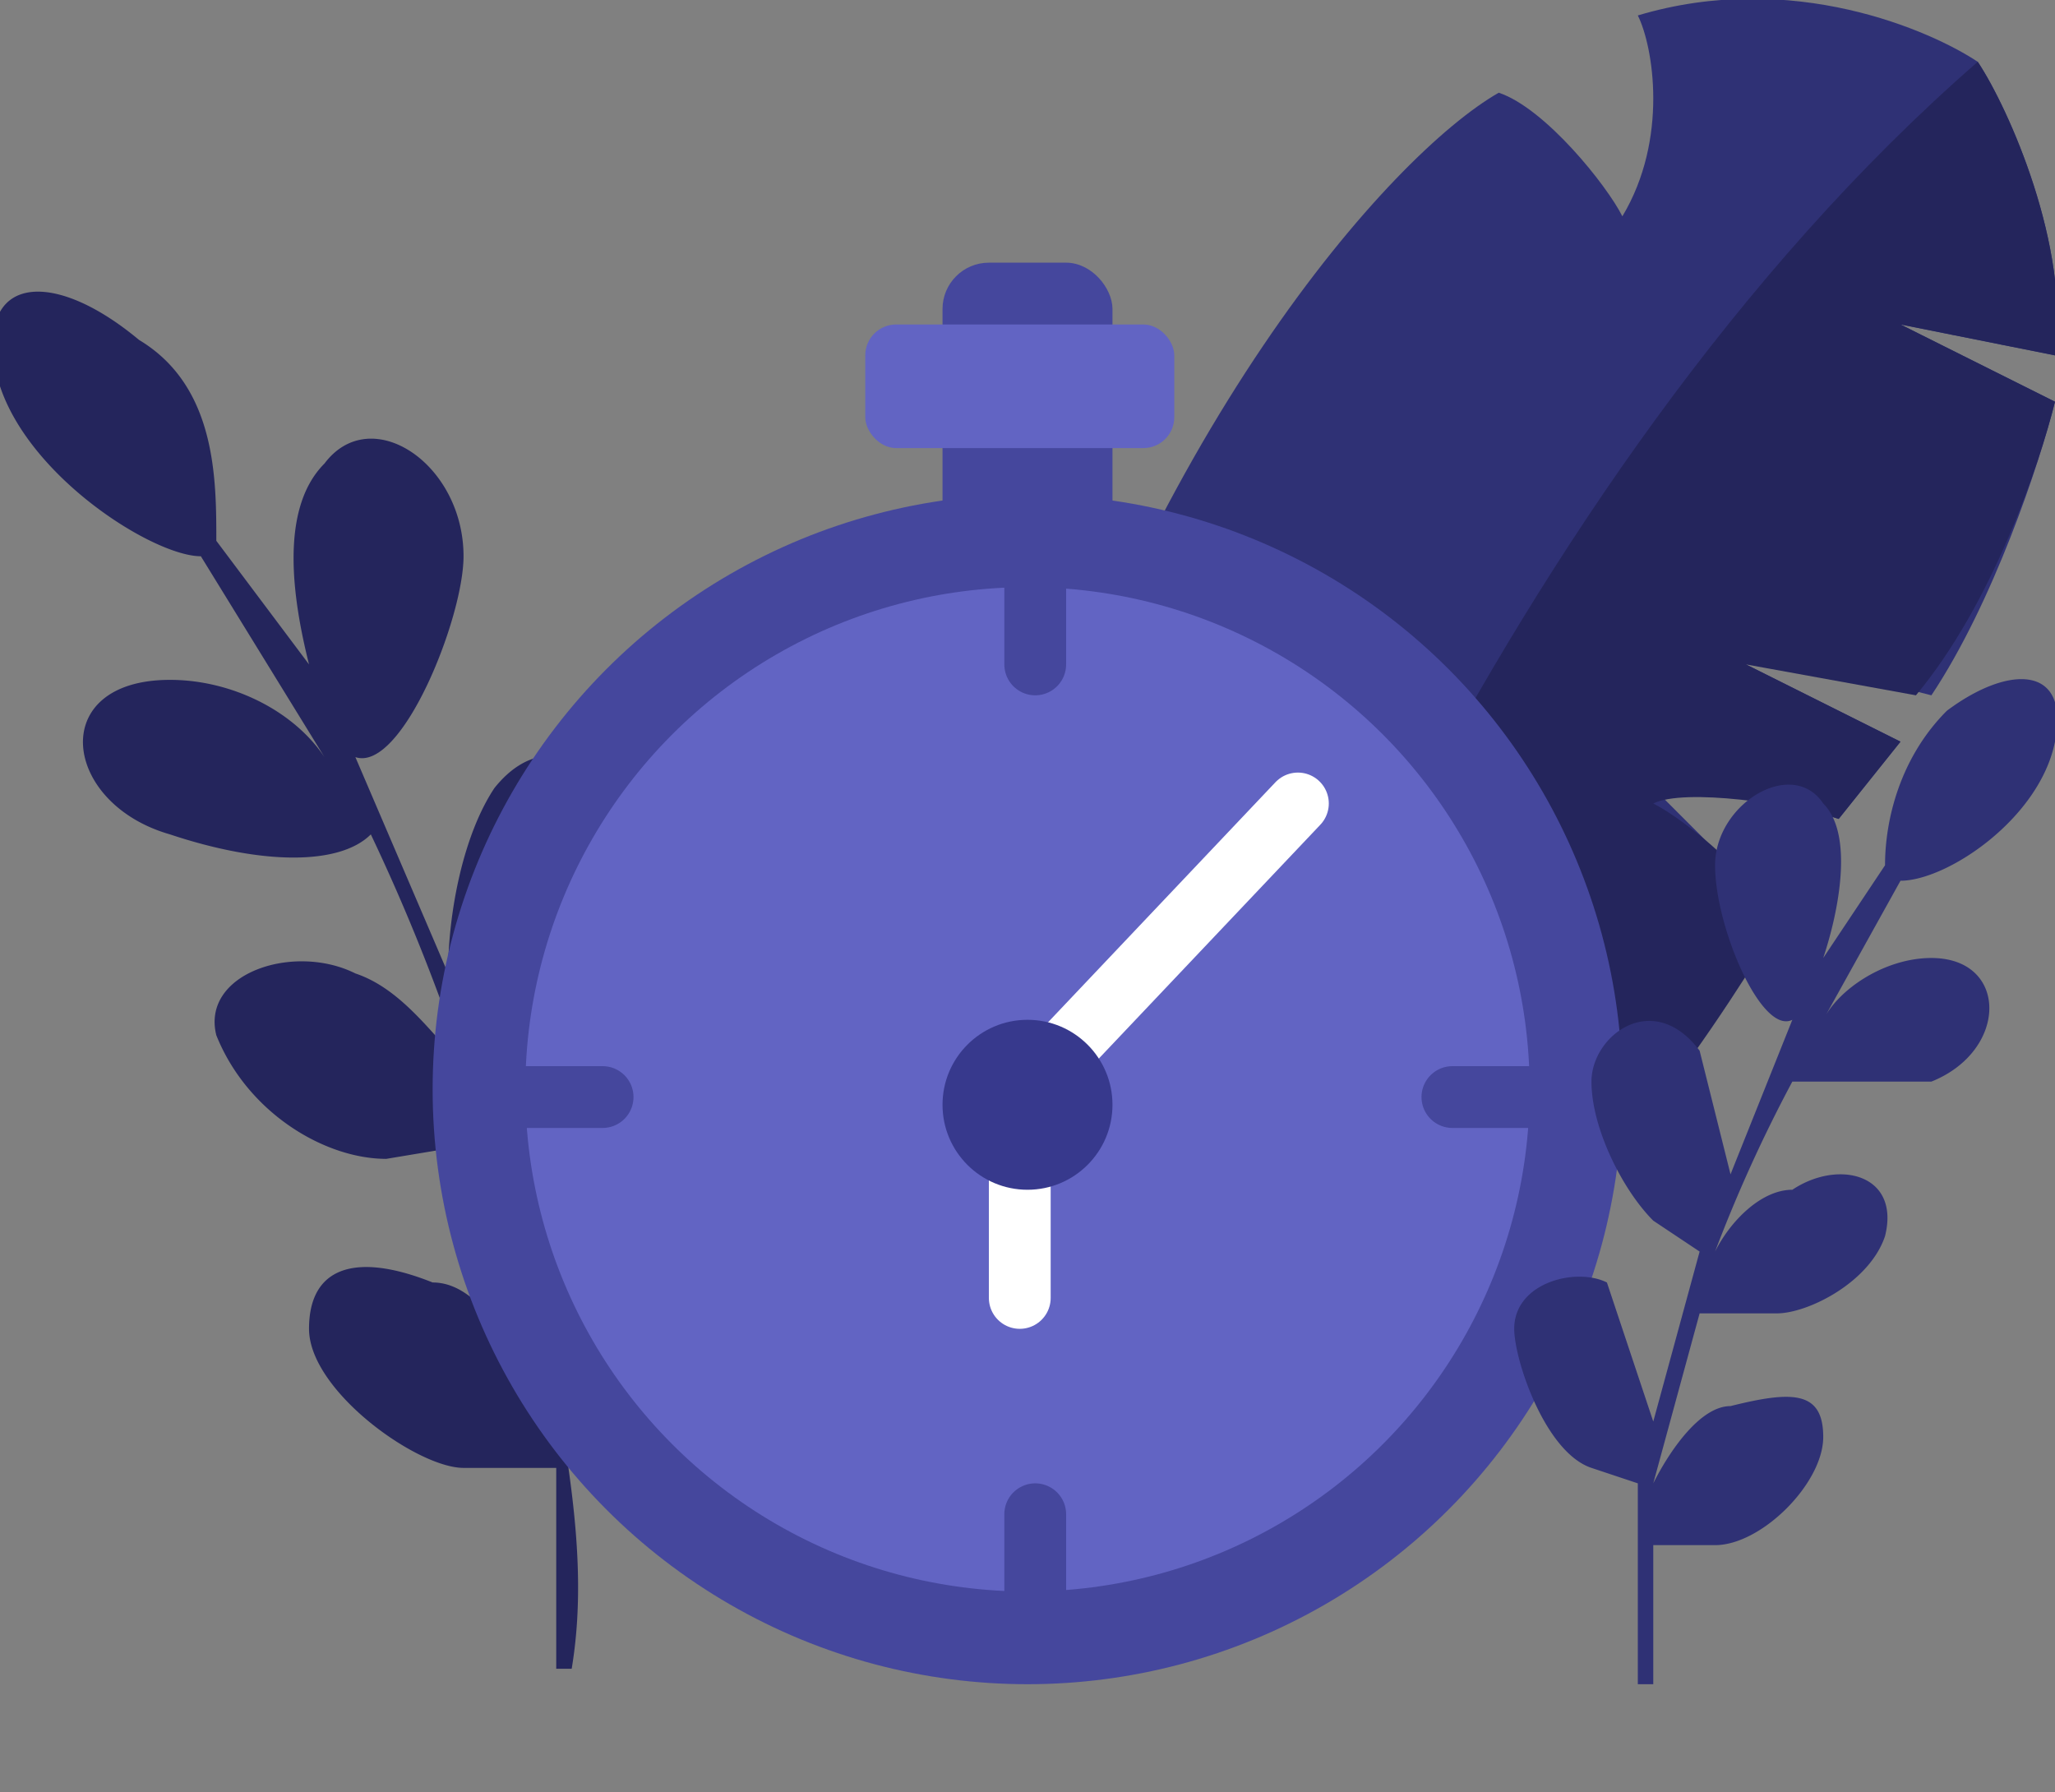 <svg width="133" height="116" fill="none" xmlns="http://www.w3.org/2000/svg">
  <rect width="100%" height="100%" fill="#808080" stroke="none"/>
  <g clip-path="url(#minutes0)">
    <path d="M66 51l-4 7c1-1 3-3 5-3 4 0 4 5 0 6-3 1-6 1-7-1a67 67 0 00-3 9l4-4c2-1 5 0 4 3 0 2-3 3-5 4l-4-1-1 8 3-3c3-1 4-1 4 1 0 3-3 5-5 5h-3v7h-1l1-10h-3c-2-1-3-5-3-7s2-3 4-2l2 6 2-8-2-1c-2-1-2-4-2-6s2-4 4-2c1 2 2 4 1 6l4-7c-2 0-4-5-4-7 0-3 3-5 5-3v7l3-4c0-2 1-6 3-7 3-3 6-2 5 1-1 4-6 6-7 6z" fill="#121334"/>
    <path d="M13 36l8 13c-2-3-6-5-10-5-8 0-7 8 0 10 6 2 11 2 13 0a128 128 0 016 15c-2-2-4-5-7-6-4-2-10 0-9 4 2 5 7 8 11 8l6-1 4 16c-2-3-4-7-7-7-5-2-8-1-8 3s7 9 10 9h6v13h1c1-6 0-12-1-18l5-1c5-3 7-10 7-14-1-3-5-5-8-2-2 1-4 7-5 11l-4-15 5-2c3-3 5-8 5-12s-5-9-9-4c-2 3-3 8-3 12l-6-14c3 1 7-9 7-13 0-6-6-10-9-6-3 3-2 9-1 13l-6-8c0-4 0-10-5-13-6-5-11-4-9 3 2 6 10 11 13 11z" fill="#24255C"/>
    <path d="M128 4c2 3 6 12 5 19l-10-2 10 5c-1 4-4 13-8 19-4-1-11-3-12-2l10 5-4 5c-3-1-10-3-12-2l8 8c-5 8-12 20-27 31l-5-2 4 3-13 6C64 84 63 74 63 71l14-5c-2 1-9-1-12-3v-2l10 1-10-3c9-31 25-49 32-53 3 1 7 6 8 8 3-5 2-11 1-13 10-3 19 1 22 3z" fill="#2F3175"/>
    <path d="M128 4C97 31 79 77 73 97c5-1 11-5 14-6l-4-3 5 2c15-11 22-22 27-30-1-3-6-7-8-8 2-1 9 0 12 1l4-5-10-5 11 2c5-6 8-15 9-19l-10-5 10 2c1-7-3-16-5-19z" fill="#24255C"/>
    <path d="M68 58c-1 1-2 4-1 6l3-1-3 2 2 6 4-1-3 2 1 1h4l-3 2c2 3 4 7 9 10h0l4 2 4-8-5-1 4-1v-1h-3l3-1c-3-9-8-15-10-17l-3 3v-4c-3-1-6 0-7 1z" fill="#24255C"/>
    <path d="M68 58c10 8 15 23 17 29l-4-2h0c-5-3-7-7-9-10l3-2h-4l-1-1 3-2-4 1-2-6 3-2-3 1c-1-2 0-5 1-6z" fill="#2F3175"/>
    <circle cx="66.5" cy="70.5" r="38.5" fill="#45479D"/>
    <rect x="61" y="17" width="11" height="19" rx="3" fill="#45479D"/>
    <circle cx="66.5" cy="70.5" r="32.5" fill="#6264C3"/>
    <path d="M84 52L66 71v13" stroke="#fff" stroke-width="4" stroke-linecap="round" stroke-linejoin="round"/>
    <circle cx="66.5" cy="71.5" r="5.5" fill="#37398D"/>
    <path d="M67 103v-5M34 71h5m28-33v5m27 28h5" stroke="#45479D" stroke-width="4" stroke-linecap="round" stroke-linejoin="round"/>
    <rect x="56" y="21" width="20" height="8" rx="2" fill="#6264C3"/>
    <path d="M123 57l-5 9c1-2 4-4 7-4 5 0 5 6 0 8h-9a94 94 0 00-5 11c1-2 3-4 5-4 3-2 7-1 6 3-1 3-5 5-7 5h-5l-3 11c1-2 3-5 5-5 4-1 6-1 6 2s-4 7-7 7h-4v9h-1V96l-3-1c-3-1-5-7-5-9 0-3 4-4 6-3l3 9 3-11-3-2c-2-2-4-6-4-9s4-6 7-2l2 8 4-10c-2 1-5-6-5-10s5-7 7-4c2 2 1 7 0 10l4-6c0-3 1-7 4-10 4-3 8-3 7 2s-7 9-10 9z" fill="#2F3175"/>
  </g>
  <defs>
    <clipPath id="minutes0">
      <path fill="#fff" d="M0 0h133v116H0z"/>
    </clipPath>
  </defs>
</svg>